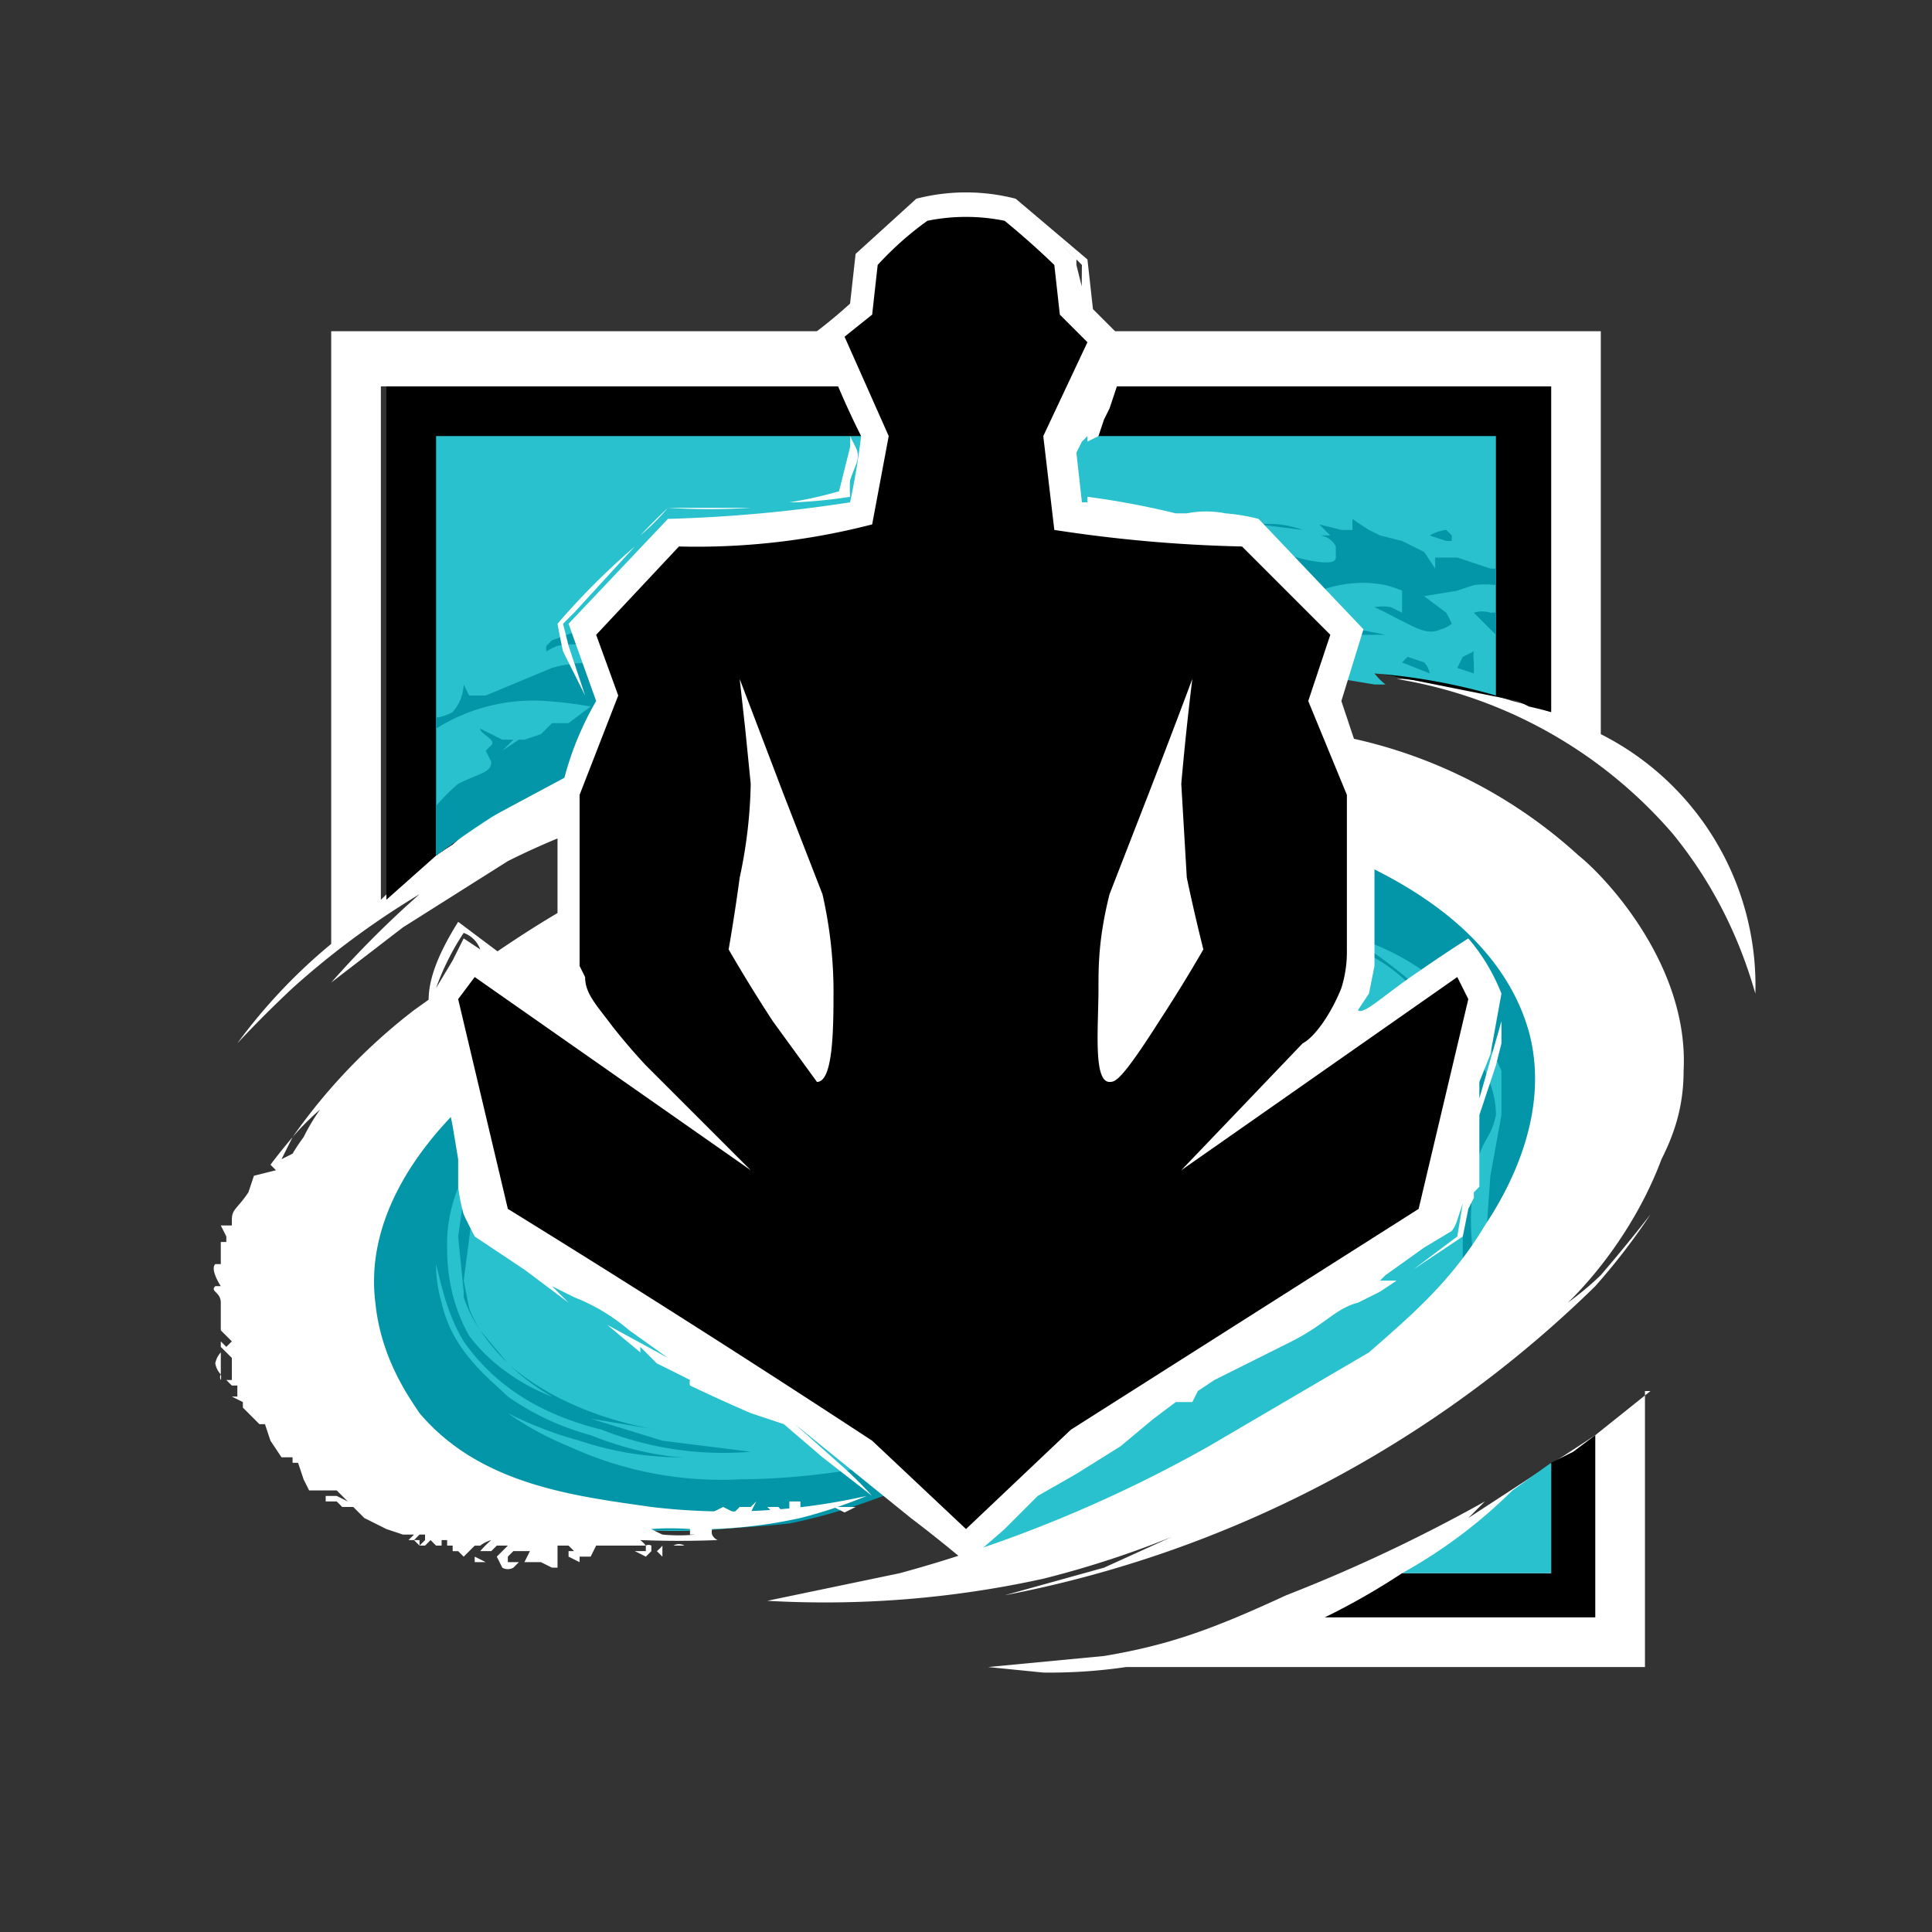 <svg xmlns="http://www.w3.org/2000/svg" viewBox="0 0 350 350"><rect x="0" y="0" width="350" height="350" fill="#333333" stroke="none"/><switch><g><path fill="#fff" d="M299 252l-10 8-23 15 3-3a289 289 0 01-36 17c-13 6-21 9-33 11l-21 2 10 1a95 95 0 0015-1h94v-50z"/><path d="M289 293v-33l-4 3-4 2v20h-27a126 126 0 01-14 8h49z"/><path fill="#28c1cd" d="M254 285h27v-20l-7 5a91 91 0 01-20 15z"/><path fill="#fff" d="M70 70h211v59a89 89 0 00-7-2 90 90 0 00-20-4h-1a84 84 0 0150 28c9 11 13 22 15 29a51 51 0 00-28-47V60H60v111a100 100 0 00-17 18 216 216 0 0110-10 149 149 0 0123-17 181 181 0 00-16 16l13-10 19-12a135 135 0 0123-9l2-14a160 160 0 00-34 18 159 159 0 00-14 12V70z"/><path d="M275 127l2 1a76 76 0 014 1V70H70v93l9-8a118 118 0 013-2c25-22 53-27 78-31 0 0 38-7 90 0l25 5z"/><path fill="#28c1cd" d="M79 155V79h192v47a110 110 0 00-22-4 12 12 0 002 2 55 55 0 01-2 0l-6-1c-4-1-81-9-126 10l-23 12a186 186 0 00-15 10z"/><g fill="#0395a8"><path d="M79 155v-9a36 36 0 014-4c4-2 6-2 6-4l-1-2 1-1c1-1-2-2-2-3l2 1 2 1h2l-1 1-1 1 3-2h1l3-1 2-2h3l4-3a74 74 0 00-8-1 33 33 0 00-20 5v-2a8 8 0 003-1 8 8 0 002-5l1 2h3l12-5c7-2 13 0 13-1l-2-2c-2 0-5-2-10-1a11 11 0 00-2 1 2 2 0 010-1l1-1 19-7c82-8 110-10 116-8 0 0 7 2 7 0v-2c-1-2-3-2-3-2h2l-2-2 4 1h2v-2a54 54 0 003 2l2 1 4 1 4 2 2 3v-2h4l6 2h1v3a15 15 0 00-4 0l-3 1-6 1 4 3a22 22 0 011 2 5 5 0 01-2 1c-2 1-4 0-6-1l-2-1a64 64 0 00-4-2 8 8 0 013 0l2 1v-4a21 21 0 00-3-1c-5-1-9 0-12 1 1 3 3 6 7 7l5 1h-13l-94 2a235 235 0 01-27 16l-28 15a176 176 0 00-10 7zm180-58l3 1h1v-1l-1-1a8 8 0 00-3 1zm12 14a5 5 0 00-1 0 5 5 0 00-3 0l1 1 2 2 1 1v-4zm-4 7a7 7 0 000 2v2l-3-1 1-2 2-1zm-12 1l3 1a4 4 0 011 2l-5-2 1-1z"/><path d="M236 96a18 18 0 00-8-1l8 1z"/></g><path fill="#28c1cd" d="M199 245l-23 37c71-25 113-62 108-92-3-19-22-30-29-34-67-38-190 25-191 76a42 42 0 008 25c18 24 57 23 81 16 21-5 36-18 46-28z"/><path fill="#0395a8" d="M178 260a131 131 0 01-44 8 66 66 0 01-31-6 55 55 0 01-11-6 68 68 0 0013 5 58 58 0 0019 3s-7 0-17-4a48 48 0 01-15-7c-3-3-10-8-12-17a24 24 0 01-1-7c1 4 2 9 5 14 7 10 17 14 25 16a60 60 0 0027 4l-16-2-13-4 12 2 7 1-7-1c-6-1-18-4-27-12l-5-6a39 39 0 0013 12s-9-3-15-11c-4-7-4-14-4-16a27 27 0 013-13v4l-1 7 1 10v1a24 24 0 003 6 22 22 0 01-2-4l-1-5 3-23c15-11 29-18 38-23a230 230 0 01120-19c-1 1-2 1-1 3l2 2s5 2 9 6l4 5c3 3 9 10 9 19 0 5-2 5-3 13v15l2-2a47 47 0 010-14c1-8 3-7 4-12 0-14-20-28-23-30l-3-2h1a45 45 0 0112 6 46 46 0 0114 18v8l-2 11-1 14 28-16c0-9 0-29-13-47-17-22-44-25-62-27-50-6-88 18-111 32-28 17-60 36-59 64 0 18 12 31 21 39a218 218 0 0070 4 105 105 0 0026-9l9-7z"/><g fill="#fff"><path d="M86 282v1h2l-2-1zm32-2v1l-1 1-2-1h2v-1a1 1 0 011 0zm1 1l1 1v-2a7 7 0 01-1 1zm-43-2h-1l1 1v-1zm-36-34a4 4 0 00-1 2 4 4 0 001 2v-2-1-1zm0 4a1 1 0 000 1 2 2 0 000-1z"/><path d="M286 155a89 89 0 00-45-22c-55-13-104 14-134 29-11 6-18 11-32 21a105 105 0 00-22 23 114 114 0 00-4 5l1 1-4 1-1 3c-2 3-3 3-3 5v1h-2l1 2v1h-1v4h-1c-1 1 1 4 1 4h-1c-1 1 1 1 1 3v5l2 2-1 1-1-1v1l2 2v4h-1l1 1h1v2h-1l2 1v1l2 2 1 1h1l1 3 2 3h2v1h1l1 3 1 2h5l2 2-2-1h-2v1h2l1 1h2l1 1h-2 2l1 1 2 1 2 1 3 1h2l-1 1h1l1-1h1v1l-1 1h1l1-1 1 1h1v-1h1v1h1v1h1l1 1 2-2h1a6 6 0 012-1 17 17 0 00-2 2h2l1-1h2l-1 1-1 1 1 2a2 2 0 002 0l1-1h-2v-1l1-1h2c0-1 0 0 0 0h1l-1 2h3l2 1h1v-4h2l1 1h-1v1l2 1v-1h2l1-2h9a6 6 0 00-1-1 176 176 0 0014 0 2 2 0 01-1-1 2 2 0 010-1 86 86 0 0016-2 86 86 0 0012-4 115 115 0 01-39 2c-14-2-31-4-42-17-2-3-7-10-8-20-2-16 9-29 15-35 4-6 13-15 39-27 17-7 44-19 82-22 28-2 40 3 44 5 6 3 24 12 29 30 4 15-4 29-8 35-6 10-13 16-21 23l-29 17a245 245 0 01-56 23l-24 5a184 184 0 0050-4c20-5 33-12 33-12l-22 10-18 5a209 209 0 00107-56 116 116 0 0010-13 304 304 0 01-9 11 52 52 0 01-6 5s11-10 17-26c2-4 4-9 4-16 1-19-14-35-19-39zM55 206a35 35 0 00-2 3l-2 1 2-4a47 47 0 015-5 35 35 0 00-3 5zm70 72h1a31 31 0 01-6 0 31 31 0 01-2-1 47 47 0 017 0z"/><path d="M122 280h2a2 2 0 00-2 0zm7-6l2-1 2 1 1-1h2l1-1-1 2h-7zm14 0v-1-1h2v2h-2zm-3 0l-1-1h2l1 1a4 4 0 01-2 0zM145 272h0zm6 1l2 1 2-1h-4z"/></g><g><g fill="#fff"><path d="M272 185l-4 14v-3l2-5 2-11a35 35 0 00-6-10 271 271 0 00-9 6c-6 4-10 8-11 7l2-3 1-5v-29l-2-7-4-12 4-13-19-20a35 35 0 00-6-1 18 18 0 00-7 0h-1-1a148 148 0 00-16-3v1h-1l-1-9 1-2 1-1v1l2-1 1-3 1-2 2-6 1-6-6-6-1-9-13-11a36 36 0 00-18 0l-11 10-1 9a90 90 0 01-6 5 154 154 0 008 19 134 134 0 01-2 12 260 260 0 01-33 3l-18 19 5 14a56 56 0 00-7 20v20a21 21 0 01-2 12l-16-12c-5 8-6 13-5 17l2 10 2 10 1 6v5a35 35 0 001 5 99 99 0 002 4l9 6 4 3 4 3-1-1-3-3 1 1 4 2a35 35 0 0110 6l7 5-11-6 6 5v-1l3 3a506 506 0 016 3 2 2 0 000 1 316 316 0 0011 5l6 2 7 6 9 7a74 74 0 00-5-5l-9-8 21 17a247 247 0 0110 8 339 339 0 007-6l6-6 7-4 8-5 6-5 4-3h3l1-2 3-2 14-7c6-3 8-6 12-7l4-2 3-2h-3l1-1 7-5 5-3a6 6 0 001-2l1-3-1 6-8 6 9-6 1-5 1-2v-1l1-1v-13l3-9 1-4v-4zM84 170l-1 2-1 2-3 5a46 46 0 015-10 5 5 0 013 3 4719 4719 0 01-3-2zM192 44l4 4a257 257 0 000 8v-4l-1-4v-1a368 368 0 01-3-3z"/><path d="M106 126l-4-8a125 125 0 01-1-5 131 131 0 0114-14l-11 12-2 2 1 4 3 9zm10-29a117 117 0 015-5h15a121 121 0 01-15 0 44 44 0 01-5 5zm27-6a72 72 0 009-2l2-8a18 18 0 000-2l1 2c1 2 0 3-1 6a24 24 0 000 3 89 89 0 01-10 1z"/></g><path d="M264 177l-50 35 22-23c2-1 5-5 7-10a22 22 0 001-7v-28l-7-17 4-12-16-16a258 258 0 01-34-3l-2-17 8-17-5-5-1-9a146 146 0 00-9-8 35 35 0 00-14 0 58 58 0 00-9 8l-1 9-5 4 8 18-3 16a127 127 0 01-35 4l-15 16 4 11-7 18v31l1 2c0 3 2 5 5 9a115 115 0 006 7l19 19-50-35-3 4a538353 538353 0 019 38 2870 2870 0 0166 42l17 16 19-18 63-40 9-38-2-4zm-116 19l-8-11a283 283 0 01-8-13 358 358 0 002-13 87 87 0 002-17l-1-10-1-9 8 21 7 18a80 80 0 012 17c0 7 0 17-3 17zm53 0c-3 0-2-10-2-17 0-4 0-9 2-17l7-18a1861 1861 0 008-21 562 562 0 00-2 19l1 17a356 356 0 003 13 283 283 0 01-8 13c-7 11-8 11-9 11z"/></g></g></switch></svg>
